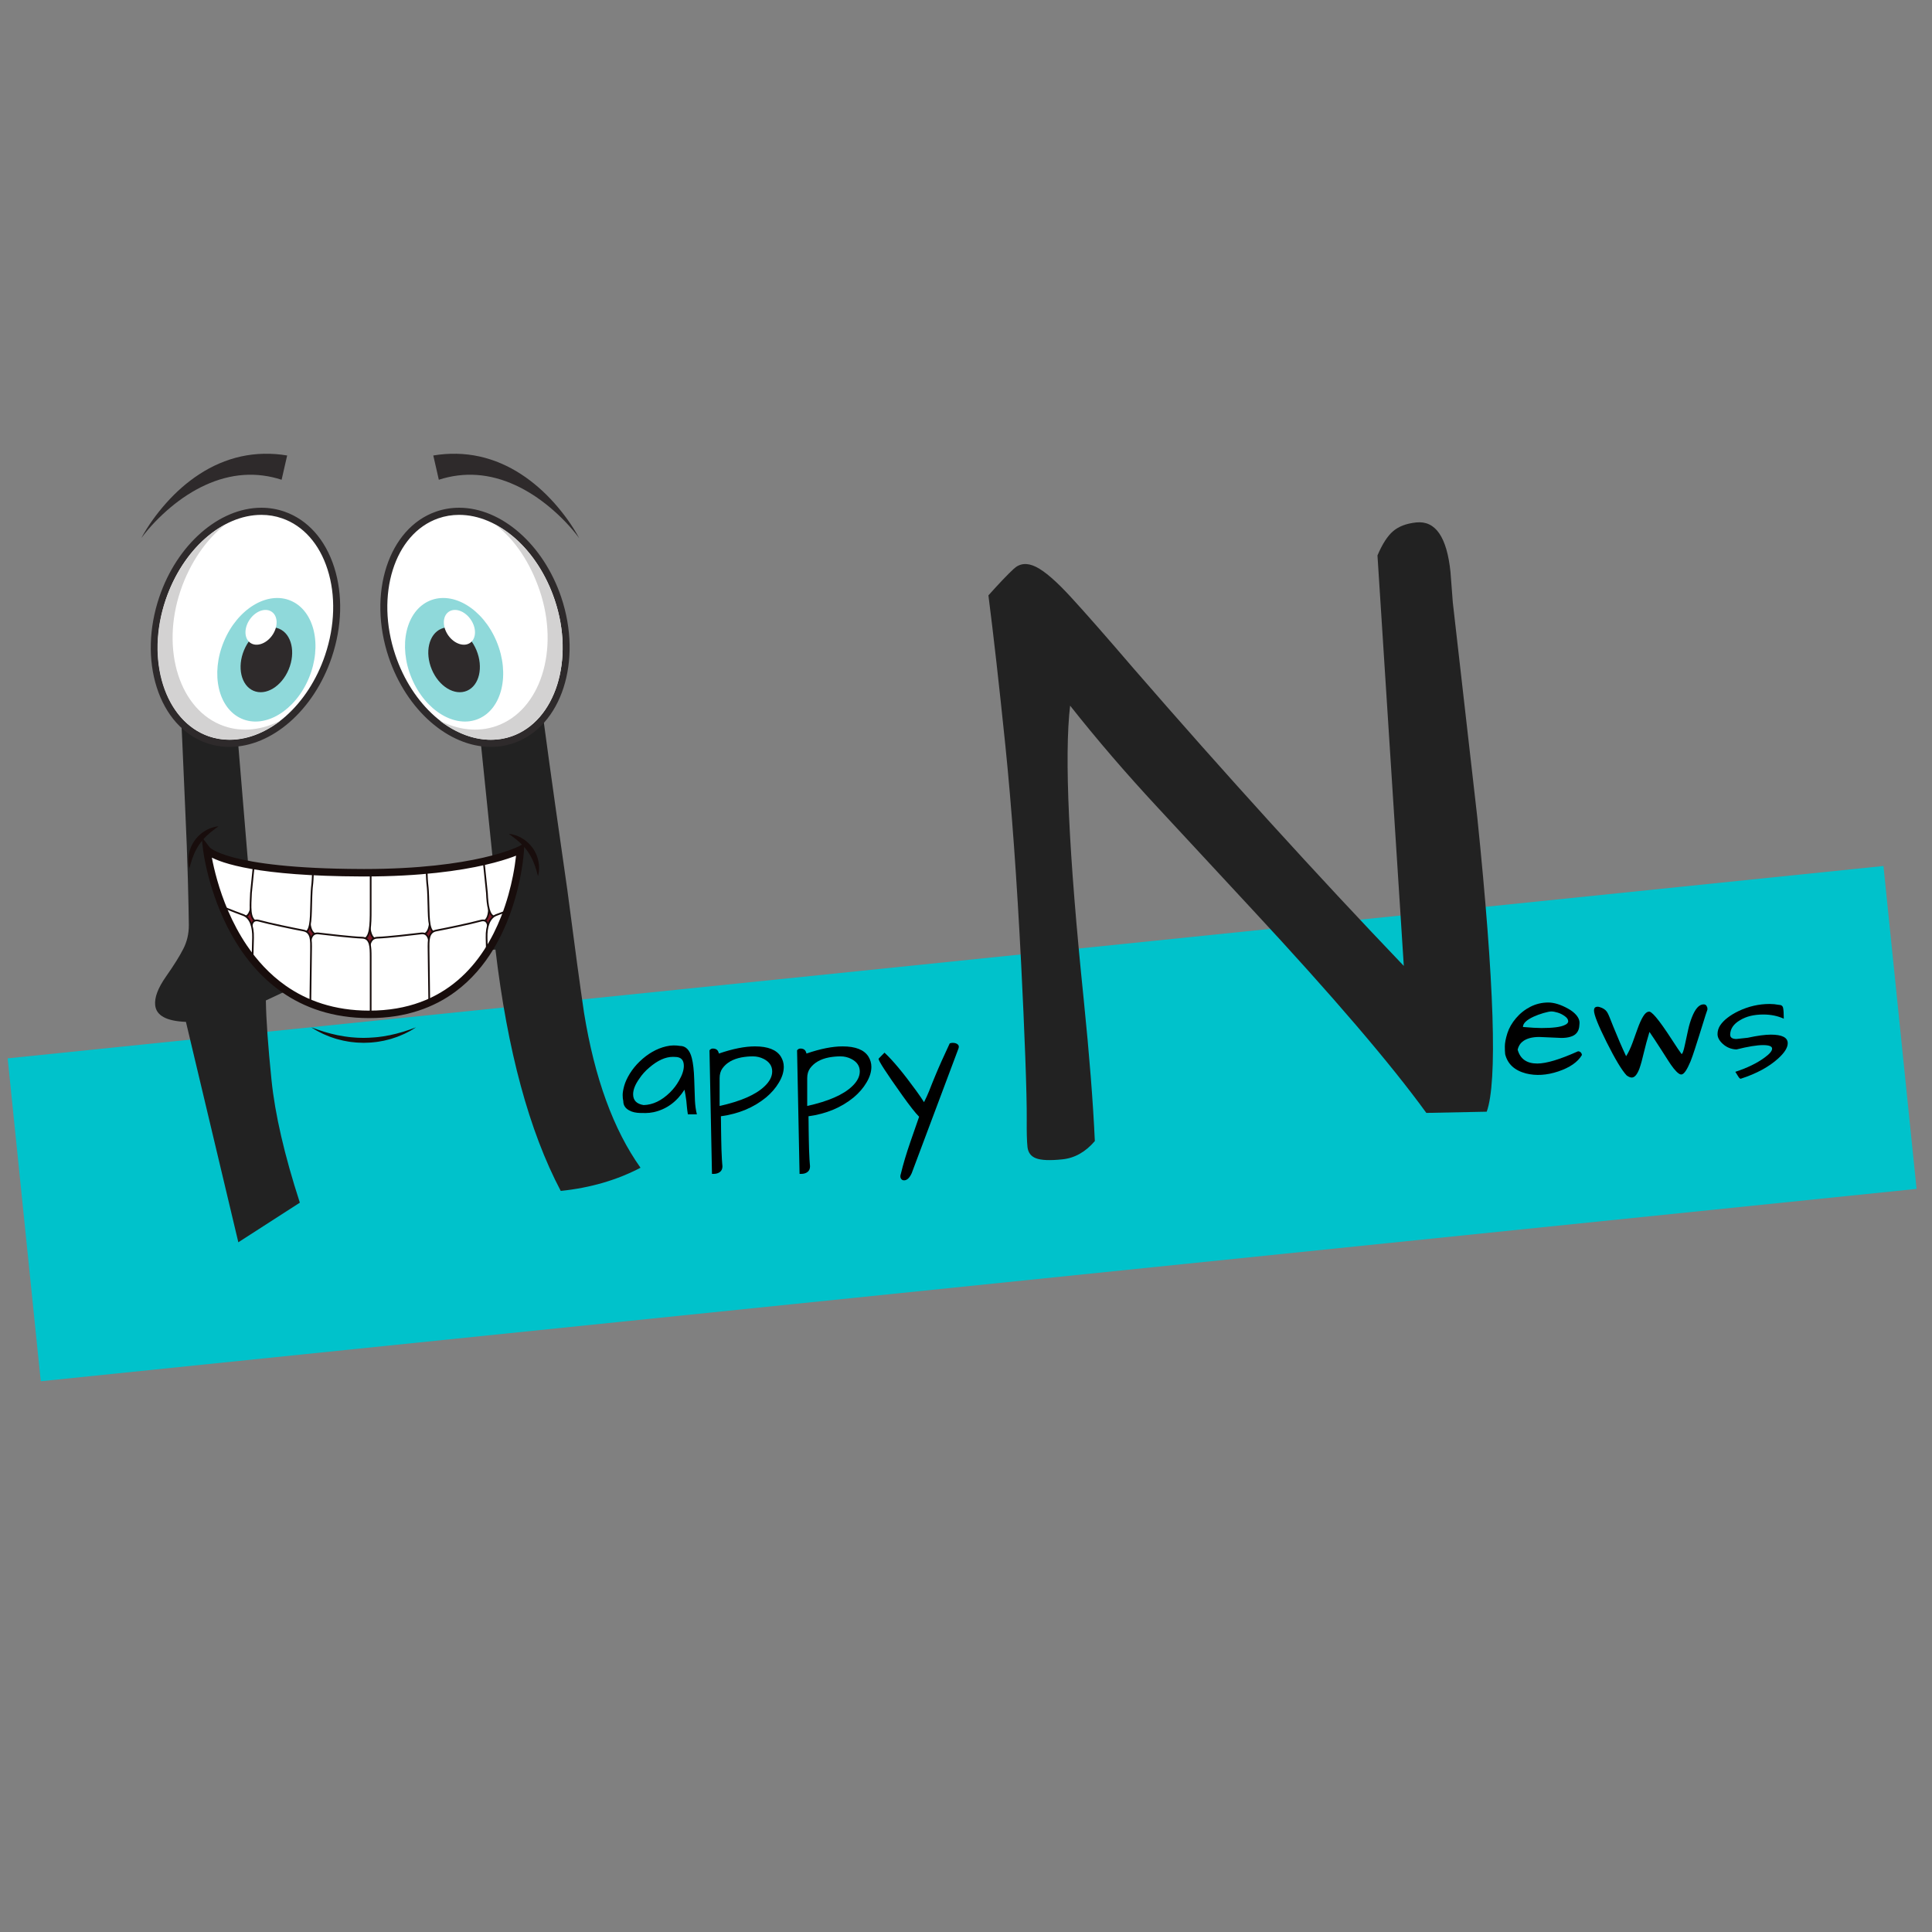 <?xml version="1.0" encoding="UTF-8"?>
<svg xmlns="http://www.w3.org/2000/svg" xmlns:xlink="http://www.w3.org/1999/xlink" width="375pt" height="375pt" viewBox="0 0 375 375" version="1.2">
<rect x="0" y="0" width="375" height="375" fill="#808080" stroke="none"/>
<defs>
<g>
<symbol overflow="visible" id="glyph0-0">
<path style="stroke:none;" d=""/>
</symbol>
<symbol overflow="visible" id="glyph0-1">
<path style="stroke:none;" d="M 20.094 -47.469 C 20.145 -43.82 20.508 -38.676 21.188 -32.031 C 21.863 -25.395 23.695 -17.457 26.688 -8.219 L 14.75 -0.531 L 4.578 -43.312 C 0.805 -43.457 -1.18 -44.535 -1.391 -46.547 C -1.547 -48.035 -0.852 -49.879 0.688 -52.078 C 2.238 -54.285 3.367 -56.094 4.078 -57.5 C 4.797 -58.906 5.148 -60.441 5.141 -62.109 C 5.129 -63.773 5.066 -66.75 4.953 -71.031 C 4.836 -75.312 4.664 -79.859 4.438 -84.672 C 4.219 -89.484 4.02 -94.023 3.844 -98.297 C 3.664 -102.566 3.492 -105.551 3.328 -107.25 C 5.43 -109.82 6.984 -111.426 7.984 -112.062 C 10.504 -113.727 12.367 -113.391 13.578 -111.047 L 17.75 -60.75 C 43.988 -63.438 59.594 -66.754 64.562 -70.703 L 59.391 -121.047 C 59.848 -122.922 62.734 -124.129 68.047 -124.672 C 69.223 -124.785 70.188 -124.832 70.938 -124.812 C 71.145 -122.789 71.535 -119.742 72.109 -115.672 C 72.68 -111.598 73.312 -106.969 74 -101.781 C 74.695 -96.594 75.453 -91.113 76.266 -85.344 C 77.078 -79.57 77.859 -74.098 78.609 -68.922 C 80.016 -58.109 81.094 -50.172 81.844 -45.109 C 83.895 -32.43 87.551 -22.395 92.812 -15 C 88.227 -12.594 83.066 -11.094 77.328 -10.5 C 71.203 -22.113 66.977 -37.727 64.656 -57.344 C 57.602 -56.844 52.801 -56.461 50.25 -56.203 C 47.707 -55.941 44.863 -55.484 41.719 -54.828 C 35.176 -53.734 27.969 -51.281 20.094 -47.469 Z M 20.094 -47.469 "/>
</symbol>
<symbol overflow="visible" id="glyph0-2">
<path style="stroke:none;" d=""/>
</symbol>
<symbol overflow="visible" id="glyph0-3">
<path style="stroke:none;" d="M 91.109 -66.188 C 94.422 -33.883 95.031 -14.836 92.938 -9.047 L 81.219 -8.812 C 74.332 -18.312 63.055 -31.488 47.391 -48.344 C 41.223 -55.008 35.086 -61.625 28.984 -68.188 C 22.891 -74.75 17.254 -81.305 12.078 -87.859 C 10.922 -78.191 11.801 -59.176 14.719 -30.812 C 15.82 -19.977 16.539 -10.82 16.875 -3.344 C 15.051 -1.219 12.945 -0.035 10.562 0.203 C 8.176 0.453 6.477 0.383 5.469 0 C 4.469 -0.375 3.91 -1.117 3.797 -2.234 C 3.68 -3.359 3.633 -5.125 3.656 -7.531 C 3.676 -9.945 3.582 -13.988 3.375 -19.656 C 3.164 -25.332 2.898 -31.32 2.578 -37.625 C 1.742 -54.062 0.723 -68.203 -0.484 -80.047 C -1.703 -91.891 -2.801 -101.629 -3.781 -109.266 C -1.676 -111.617 -0.035 -113.336 1.141 -114.422 C 2.316 -115.516 3.754 -115.641 5.453 -114.797 C 7.148 -113.961 9.414 -112 12.25 -108.906 C 15.094 -105.812 19.141 -101.203 24.391 -95.078 C 42.273 -74.473 59.758 -55.227 76.844 -37.344 L 71.734 -117.016 C 72.68 -119.242 73.695 -120.816 74.781 -121.734 C 75.863 -122.66 77.359 -123.223 79.266 -123.422 C 82.992 -123.805 85.207 -120.598 85.906 -113.797 L 86.359 -107.875 Z M 91.109 -66.188 "/>
</symbol>
<symbol overflow="visible" id="glyph1-0">
<path style="stroke:none;" d=""/>
</symbol>
<symbol overflow="visible" id="glyph1-1">
<path style="stroke:none;" d="M 6.891 -2.094 C 8.641 -2.094 11.273 -2.883 14.797 -4.469 C 15.016 -4.469 15.191 -4.395 15.328 -4.25 C 15.473 -4.102 15.547 -3.93 15.547 -3.734 C 14.742 -2.379 13.219 -1.32 10.969 -0.562 C 8.727 0.188 6.633 0.316 4.688 -0.172 C 2.477 -0.754 1.133 -2 0.656 -3.906 C 0.613 -4.281 0.594 -4.785 0.594 -5.422 C 0.594 -6.066 0.754 -6.91 1.078 -7.953 C 1.41 -8.992 1.973 -9.977 2.766 -10.906 C 3.566 -11.844 4.504 -12.582 5.578 -13.125 C 6.648 -13.664 7.797 -13.938 9.016 -13.938 C 10.16 -13.938 11.453 -13.535 12.891 -12.734 C 13.566 -12.359 14.102 -11.93 14.5 -11.453 C 14.895 -10.973 15.094 -10.488 15.094 -10 C 15.094 -9.852 15.082 -9.711 15.062 -9.578 C 15.02 -8.359 14.43 -7.594 13.297 -7.281 C 12.805 -7.133 12.234 -7.062 11.578 -7.062 L 7.281 -7.25 C 5.844 -7.25 4.75 -6.941 4 -6.328 C 3.562 -5.984 3.254 -5.473 3.078 -4.797 C 3.566 -2.992 4.836 -2.094 6.891 -2.094 Z M 12.219 -11.297 C 11.77 -11.617 11.305 -11.848 10.828 -11.984 C 10.348 -12.129 9.945 -12.203 9.625 -12.203 C 9.312 -12.203 8.797 -12.098 8.078 -11.891 C 7.367 -11.68 6.734 -11.445 6.172 -11.188 C 4.797 -10.551 4.109 -9.883 4.109 -9.188 C 5.703 -9.051 6.898 -8.984 7.703 -8.984 C 9.898 -8.984 11.391 -9.172 12.172 -9.547 C 12.648 -9.742 12.891 -9.992 12.891 -10.297 C 12.891 -10.648 12.664 -10.984 12.219 -11.297 Z M 12.219 -11.297 "/>
</symbol>
<symbol overflow="visible" id="glyph1-2">
<path style="stroke:none;" d="M 12.141 -8.234 C 11.703 -6.785 11.336 -5.441 11.047 -4.203 C 10.766 -2.973 10.484 -1.953 10.203 -1.141 C 9.766 0.035 9.266 0.625 8.703 0.625 C 8.41 0.625 8.078 0.484 7.703 0.203 C 6.785 -0.766 5.488 -2.922 3.812 -6.266 C 2.188 -9.523 1.375 -11.562 1.375 -12.375 C 1.375 -12.738 1.484 -12.961 1.703 -13.047 C 1.922 -13.141 2.172 -13.145 2.453 -13.062 C 3.117 -12.863 3.594 -12.555 3.875 -12.141 C 4.02 -11.941 4.191 -11.594 4.391 -11.094 L 5.125 -9.25 C 5.969 -7.156 6.797 -5.242 7.609 -3.516 C 8.047 -4.191 8.461 -5.066 8.859 -6.141 L 9.781 -8.703 C 10.582 -10.953 11.301 -12.098 11.938 -12.141 C 12.426 -12.461 13.914 -10.703 16.406 -6.859 C 17.457 -5.234 18.113 -4.258 18.375 -3.938 C 18.551 -3.938 18.766 -4.531 19.016 -5.719 C 19.266 -6.914 19.484 -7.926 19.672 -8.75 C 19.859 -9.582 20.094 -10.352 20.375 -11.062 C 21.031 -12.738 21.785 -13.578 22.641 -13.578 C 22.922 -13.578 23.113 -13.477 23.219 -13.281 C 23.332 -13.094 23.391 -12.938 23.391 -12.812 C 23.391 -12.695 23.391 -12.613 23.391 -12.562 C 23.148 -11.883 22.898 -11.113 22.641 -10.25 C 22.379 -9.383 22.102 -8.5 21.812 -7.594 C 21.531 -6.688 21.242 -5.789 20.953 -4.906 C 20.672 -4.02 20.391 -3.219 20.109 -2.5 C 19.453 -0.945 18.906 -0.113 18.469 0 C 18.125 0.156 17.578 -0.227 16.828 -1.156 C 16.484 -1.594 16.125 -2.109 15.75 -2.703 C 15.375 -3.305 14.977 -3.926 14.562 -4.562 C 13.539 -6.156 12.734 -7.379 12.141 -8.234 Z M 12.141 -8.234 "/>
</symbol>
<symbol overflow="visible" id="glyph1-3">
<path style="stroke:none;" d="M 11 -7.703 C 13.188 -7.703 14.281 -7.145 14.281 -6.031 C 14.281 -5.188 13.676 -4.211 12.469 -3.109 C 10.656 -1.453 8.219 -0.129 5.156 0.859 C 5.02 0.859 4.863 0.719 4.688 0.438 C 4.52 0.164 4.391 -0.039 4.297 -0.188 C 4.211 -0.344 4.148 -0.441 4.109 -0.484 C 6.398 -1.234 8.281 -2.145 9.75 -3.219 C 10.75 -3.938 11.25 -4.523 11.25 -4.984 C 11.25 -5.441 10.66 -5.672 9.484 -5.672 C 8.305 -5.672 6.586 -5.391 4.328 -4.828 C 3.297 -4.867 2.398 -5.238 1.641 -5.938 C 0.984 -6.551 0.656 -7.172 0.656 -7.797 C 0.656 -8.422 0.832 -9 1.188 -9.531 C 1.551 -10.062 2.031 -10.551 2.625 -11 C 3.219 -11.457 3.914 -11.879 4.719 -12.266 C 6.664 -13.191 8.68 -13.656 10.766 -13.656 C 11.379 -13.656 11.977 -13.598 12.562 -13.484 C 13.039 -13.484 13.316 -13.273 13.391 -12.859 C 13.473 -12.441 13.516 -11.754 13.516 -10.797 C 12.336 -11.336 11.016 -11.609 9.547 -11.609 C 7.711 -11.609 6.203 -11.238 5.016 -10.5 C 3.773 -9.781 3.141 -8.848 3.109 -7.703 C 3.109 -7.141 3.516 -6.859 4.328 -6.859 L 6.5 -7.094 C 8.375 -7.5 9.875 -7.703 11 -7.703 Z M 11 -7.703 "/>
</symbol>
<symbol overflow="visible" id="glyph1-4">
<path style="stroke:none;" d="M 12.531 -4.953 C 11.039 -2.609 9.051 -1.156 6.562 -0.594 C 5.988 -0.477 5.469 -0.422 5 -0.422 C 4.531 -0.422 4.141 -0.426 3.828 -0.438 C 3.523 -0.445 3.18 -0.488 2.797 -0.562 C 2.422 -0.645 2.078 -0.773 1.766 -0.953 C 1.023 -1.367 0.656 -1.957 0.656 -2.719 C 0.57 -3.07 0.531 -3.473 0.531 -3.922 C 0.531 -4.367 0.629 -4.957 0.828 -5.688 C 1.035 -6.426 1.398 -7.223 1.922 -8.078 C 2.453 -8.93 3.094 -9.719 3.844 -10.438 C 5.414 -11.945 7.117 -12.922 8.953 -13.359 C 9.484 -13.484 9.973 -13.547 10.422 -13.547 C 10.867 -13.547 11.273 -13.516 11.641 -13.453 C 12.785 -13.453 13.555 -12.664 13.953 -11.094 C 14.211 -10.102 14.367 -8.719 14.422 -6.938 C 14.473 -5.156 14.52 -3.781 14.562 -2.812 C 14.613 -1.852 14.738 -0.973 14.938 -0.172 L 13.188 -0.172 C 13.102 -0.711 13.039 -1.191 13 -1.609 C 12.969 -2.023 12.93 -2.414 12.891 -2.781 C 12.785 -3.613 12.664 -4.336 12.531 -4.953 Z M 12.406 -9.578 C 12.406 -10.734 11.836 -11.312 10.703 -11.312 C 10.566 -11.32 10.43 -11.328 10.297 -11.328 C 8.836 -11.328 7.305 -10.633 5.703 -9.25 C 4.941 -8.613 4.297 -7.895 3.766 -7.094 C 2.961 -5.969 2.562 -4.957 2.562 -4.062 C 2.562 -2.883 3.238 -2.188 4.594 -1.969 C 6.383 -2.008 8.094 -2.828 9.719 -4.422 C 10.414 -5.109 10.992 -5.863 11.453 -6.688 C 12.086 -7.781 12.406 -8.742 12.406 -9.578 Z M 12.406 -9.578 "/>
</symbol>
<symbol overflow="visible" id="glyph1-5">
<path style="stroke:none;" d="M 3.672 -11.969 C 6.367 -12.895 8.703 -13.359 10.672 -13.359 C 13.18 -13.359 14.852 -12.703 15.688 -11.391 C 16.07 -10.773 16.266 -10.109 16.266 -9.391 C 16.266 -8.398 15.945 -7.379 15.312 -6.328 C 14.688 -5.273 13.859 -4.316 12.828 -3.453 C 10.422 -1.484 7.5 -0.266 4.062 0.203 C 4.062 0.422 4.066 0.773 4.078 1.266 C 4.086 1.754 4.094 2.297 4.094 2.891 C 4.102 3.484 4.113 4.117 4.125 4.797 C 4.133 5.473 4.148 6.117 4.172 6.734 C 4.234 8.266 4.281 9.141 4.312 9.359 C 4.344 9.578 4.359 9.758 4.359 9.906 C 4.359 10.406 4.195 10.773 3.875 11.016 C 3.562 11.266 3.145 11.391 2.625 11.391 C 2.52 11.391 2.422 11.391 2.328 11.391 L 1.844 -12.594 C 2.031 -12.844 2.27 -12.957 2.562 -12.938 C 2.863 -12.926 3.102 -12.848 3.281 -12.703 C 3.457 -12.566 3.586 -12.32 3.672 -11.969 Z M 12.375 -10.922 C 11.719 -11.254 11.016 -11.422 10.266 -11.422 C 9.523 -11.422 8.785 -11.352 8.047 -11.219 C 6.379 -10.895 5.148 -10.188 4.359 -9.094 C 3.992 -8.582 3.812 -7.945 3.812 -7.188 C 3.812 -7.102 3.812 -7.023 3.812 -6.953 L 3.812 -1.797 C 7.914 -2.703 10.82 -3.973 12.531 -5.609 C 13.52 -6.547 14.016 -7.508 14.016 -8.5 C 14.016 -9.551 13.469 -10.359 12.375 -10.922 Z M 12.375 -10.922 "/>
</symbol>
<symbol overflow="visible" id="glyph1-6">
<path style="stroke:none;" d="M 7.094 11.25 C 6.676 12.176 6.18 12.641 5.609 12.641 C 5.328 12.641 5.117 12.516 4.984 12.266 C 4.859 12.023 4.859 11.734 4.984 11.391 C 5.422 9.547 6.051 7.438 6.875 5.062 C 7.695 2.695 8.25 1.109 8.531 0.297 C 7.832 -0.398 6.738 -1.789 5.25 -3.875 C 2.188 -8.176 0.656 -10.535 0.656 -10.953 C 0.656 -10.973 0.664 -10.988 0.688 -11 L 1.812 -12.141 C 3.383 -10.691 5.438 -8.227 7.969 -4.75 C 8.602 -3.875 9.109 -3.133 9.484 -2.531 C 9.898 -3.363 10.227 -4.082 10.469 -4.688 C 10.707 -5.301 10.898 -5.789 11.047 -6.156 C 11.203 -6.531 11.406 -7.023 11.656 -7.641 C 12.332 -9.285 13.27 -11.383 14.469 -13.938 C 14.645 -14.008 14.832 -14.047 15.031 -14.047 C 15.531 -14.047 15.891 -13.914 16.109 -13.656 C 16.191 -13.562 16.234 -13.445 16.234 -13.312 C 16.234 -13.188 16.211 -13.066 16.172 -12.953 Z M 7.094 11.25 "/>
</symbol>
</g>
<clipPath id="clip1">
  <path d="M 1 168 L 373 168 L 373 269 L 1 269 Z M 1 168 "/>
</clipPath>
<clipPath id="clip2">
  <path d="M 1.488 205.426 L 365.578 168.09 L 372.004 230.762 L 7.914 268.098 Z M 1.488 205.426 "/>
</clipPath>
<clipPath id="clip3">
  <path d="M -14.059 53.824 L 350.031 16.488 L 387.367 380.578 L 23.277 417.914 Z M -14.059 53.824 "/>
</clipPath>
<clipPath id="clip4">
  <path d="M 71.488 164.875 L 83.566 164.875 L 83.566 182.504 L 71.488 182.504 Z M 71.488 164.875 "/>
</clipPath>
<clipPath id="clip5">
  <path d="M 40.145 164.938 C 40.145 164.938 43.477 169.305 70.102 169.398 C 92.348 169.473 100.988 164.938 100.988 164.938 C 100.988 164.938 99.449 196.891 71.66 196.891 C 43.871 196.891 40.145 164.938 40.145 164.938 Z M 40.145 164.938 "/>
</clipPath>
<clipPath id="clip6">
  <path d="M 71.285 164.875 L 83.77 164.875 L 83.77 182.504 L 71.285 182.504 Z M 71.285 164.875 "/>
</clipPath>
<clipPath id="clip7">
  <path d="M 40.145 164.938 C 40.145 164.938 43.477 169.305 70.102 169.398 C 92.348 169.473 100.988 164.938 100.988 164.938 C 100.988 164.938 99.449 196.891 71.66 196.891 C 43.871 196.891 40.145 164.938 40.145 164.938 Z M 40.145 164.938 "/>
</clipPath>
<clipPath id="clip8">
  <path d="M 82.746 164.875 L 95 164.875 L 95 181.07 L 82.746 181.07 Z M 82.746 164.875 "/>
</clipPath>
<clipPath id="clip9">
  <path d="M 40.145 164.938 C 40.145 164.938 43.477 169.305 70.102 169.398 C 92.348 169.473 100.988 164.938 100.988 164.938 C 100.988 164.938 99.449 196.891 71.66 196.891 C 43.871 196.891 40.145 164.938 40.145 164.938 Z M 40.145 164.938 "/>
</clipPath>
<clipPath id="clip10">
  <path d="M 82.543 164.875 L 95.234 164.875 L 95.234 181.273 L 82.543 181.273 Z M 82.543 164.875 "/>
</clipPath>
<clipPath id="clip11">
  <path d="M 40.145 164.938 C 40.145 164.938 43.477 169.305 70.102 169.398 C 92.348 169.473 100.988 164.938 100.988 164.938 C 100.988 164.938 99.449 196.891 71.66 196.891 C 43.871 196.891 40.145 164.938 40.145 164.938 Z M 40.145 164.938 "/>
</clipPath>
<clipPath id="clip12">
  <path d="M 93.801 164.875 L 101 164.875 L 101 177.996 L 93.801 177.996 Z M 93.801 164.875 "/>
</clipPath>
<clipPath id="clip13">
  <path d="M 40.145 164.938 C 40.145 164.938 43.477 169.305 70.102 169.398 C 92.348 169.473 100.988 164.938 100.988 164.938 C 100.988 164.938 99.449 196.891 71.66 196.891 C 43.871 196.891 40.145 164.938 40.145 164.938 Z M 40.145 164.938 "/>
</clipPath>
<clipPath id="clip14">
  <path d="M 93.598 164.875 L 101 164.875 L 101 178.199 L 93.598 178.199 Z M 93.598 164.875 "/>
</clipPath>
<clipPath id="clip15">
  <path d="M 40.145 164.938 C 40.145 164.938 43.477 169.305 70.102 169.398 C 92.348 169.473 100.988 164.938 100.988 164.938 C 100.988 164.938 99.449 196.891 71.66 196.891 C 43.871 196.891 40.145 164.938 40.145 164.938 Z M 40.145 164.938 "/>
</clipPath>
<clipPath id="clip16">
  <path d="M 40 164.875 L 49.793 164.875 L 49.793 177.996 L 40 177.996 Z M 40 164.875 "/>
</clipPath>
<clipPath id="clip17">
  <path d="M 40.145 164.938 C 40.145 164.938 43.477 169.305 70.102 169.398 C 92.348 169.473 100.988 164.938 100.988 164.938 C 100.988 164.938 99.449 196.891 71.66 196.891 C 43.871 196.891 40.145 164.938 40.145 164.938 Z M 40.145 164.938 "/>
</clipPath>
<clipPath id="clip18">
  <path d="M 40 164.875 L 49.996 164.875 L 49.996 178.199 L 40 178.199 Z M 40 164.875 "/>
</clipPath>
<clipPath id="clip19">
  <path d="M 40.145 164.938 C 40.145 164.938 43.477 169.305 70.102 169.398 C 92.348 169.473 100.988 164.938 100.988 164.938 C 100.988 164.938 99.449 196.891 71.66 196.891 C 43.871 196.891 40.145 164.938 40.145 164.938 Z M 40.145 164.938 "/>
</clipPath>
<clipPath id="clip20">
  <path d="M 71.488 181.07 L 83.77 181.07 L 83.77 197 L 71.488 197 Z M 71.488 181.07 "/>
</clipPath>
<clipPath id="clip21">
  <path d="M 40.145 164.938 C 40.145 164.938 43.477 169.305 70.102 169.398 C 92.348 169.473 100.988 164.938 100.988 164.938 C 100.988 164.938 99.449 196.891 71.66 196.891 C 43.871 196.891 40.145 164.938 40.145 164.938 Z M 40.145 164.938 "/>
</clipPath>
<clipPath id="clip22">
  <path d="M 71.285 180.863 L 83.77 180.863 L 83.77 197 L 71.285 197 Z M 71.285 180.863 "/>
</clipPath>
<clipPath id="clip23">
  <path d="M 40.145 164.938 C 40.145 164.938 43.477 169.305 70.102 169.398 C 92.348 169.473 100.988 164.938 100.988 164.938 C 100.988 164.938 99.449 196.891 71.66 196.891 C 43.871 196.891 40.145 164.938 40.145 164.938 Z M 40.145 164.938 "/>
</clipPath>
<clipPath id="clip24">
  <path d="M 83.156 178.609 L 95.234 178.609 L 95.234 197 L 83.156 197 Z M 83.156 178.609 "/>
</clipPath>
<clipPath id="clip25">
  <path d="M 40.145 164.938 C 40.145 164.938 43.477 169.305 70.102 169.398 C 92.348 169.473 100.988 164.938 100.988 164.938 C 100.988 164.938 99.449 196.891 71.66 196.891 C 43.871 196.891 40.145 164.938 40.145 164.938 Z M 40.145 164.938 "/>
</clipPath>
<clipPath id="clip26">
  <path d="M 83 178.406 L 95.438 178.406 L 95.438 197 L 83 197 Z M 83 178.406 "/>
</clipPath>
<clipPath id="clip27">
  <path d="M 40.145 164.938 C 40.145 164.938 43.477 169.305 70.102 169.398 C 92.348 169.473 100.988 164.938 100.988 164.938 C 100.988 164.938 99.449 196.891 71.66 196.891 C 43.871 196.891 40.145 164.938 40.145 164.938 Z M 40.145 164.938 "/>
</clipPath>
<clipPath id="clip28">
  <path d="M 94.414 174.102 L 101 174.102 L 101 196 L 94.414 196 Z M 94.414 174.102 "/>
</clipPath>
<clipPath id="clip29">
  <path d="M 40.145 164.938 C 40.145 164.938 43.477 169.305 70.102 169.398 C 92.348 169.473 100.988 164.938 100.988 164.938 C 100.988 164.938 99.449 196.891 71.66 196.891 C 43.871 196.891 40.145 164.938 40.145 164.938 Z M 40.145 164.938 "/>
</clipPath>
<clipPath id="clip30">
  <path d="M 94.211 174 L 101 174 L 101 196.238 L 94.211 196.238 Z M 94.211 174 "/>
</clipPath>
<clipPath id="clip31">
  <path d="M 40.145 164.938 C 40.145 164.938 43.477 169.305 70.102 169.398 C 92.348 169.473 100.988 164.938 100.988 164.938 C 100.988 164.938 99.449 196.891 71.66 196.891 C 43.871 196.891 40.145 164.938 40.145 164.938 Z M 40.145 164.938 "/>
</clipPath>
<clipPath id="clip32">
  <path d="M 60.027 164.875 L 72 164.875 L 72 182.504 L 60.027 182.504 Z M 60.027 164.875 "/>
</clipPath>
<clipPath id="clip33">
  <path d="M 40.145 164.938 C 40.145 164.938 43.477 169.305 70.102 169.398 C 92.348 169.473 100.988 164.938 100.988 164.938 C 100.988 164.938 99.449 196.891 71.66 196.891 C 43.871 196.891 40.145 164.938 40.145 164.938 Z M 40.145 164.938 "/>
</clipPath>
<clipPath id="clip34">
  <path d="M 59.82 164.875 L 72.309 164.875 L 72.309 182.504 L 59.82 182.504 Z M 59.82 164.875 "/>
</clipPath>
<clipPath id="clip35">
  <path d="M 40.145 164.938 C 40.145 164.938 43.477 169.305 70.102 169.398 C 92.348 169.473 100.988 164.938 100.988 164.938 C 100.988 164.938 99.449 196.891 71.66 196.891 C 43.871 196.891 40.145 164.938 40.145 164.938 Z M 40.145 164.938 "/>
</clipPath>
<clipPath id="clip36">
  <path d="M 48.562 164.875 L 60.844 164.875 L 60.844 181.07 L 48.562 181.07 Z M 48.562 164.875 "/>
</clipPath>
<clipPath id="clip37">
  <path d="M 40.145 164.938 C 40.145 164.938 43.477 169.305 70.102 169.398 C 92.348 169.473 100.988 164.938 100.988 164.938 C 100.988 164.938 99.449 196.891 71.66 196.891 C 43.871 196.891 40.145 164.938 40.145 164.938 Z M 40.145 164.938 "/>
</clipPath>
<clipPath id="clip38">
  <path d="M 48.359 164.875 L 61 164.875 L 61 181.273 L 48.359 181.273 Z M 48.359 164.875 "/>
</clipPath>
<clipPath id="clip39">
  <path d="M 40.145 164.938 C 40.145 164.938 43.477 169.305 70.102 169.398 C 92.348 169.473 100.988 164.938 100.988 164.938 C 100.988 164.938 99.449 196.891 71.66 196.891 C 43.871 196.891 40.145 164.938 40.145 164.938 Z M 40.145 164.938 "/>
</clipPath>
<clipPath id="clip40">
  <path d="M 59.82 181.07 L 72 181.07 L 72 197 L 59.82 197 Z M 59.82 181.07 "/>
</clipPath>
<clipPath id="clip41">
  <path d="M 40.145 164.938 C 40.145 164.938 43.477 169.305 70.102 169.398 C 92.348 169.473 100.988 164.938 100.988 164.938 C 100.988 164.938 99.449 196.891 71.66 196.891 C 43.871 196.891 40.145 164.938 40.145 164.938 Z M 40.145 164.938 "/>
</clipPath>
<clipPath id="clip42">
  <path d="M 59.617 180.863 L 72.309 180.863 L 72.309 197 L 59.617 197 Z M 59.617 180.863 "/>
</clipPath>
<clipPath id="clip43">
  <path d="M 40.145 164.938 C 40.145 164.938 43.477 169.305 70.102 169.398 C 92.348 169.473 100.988 164.938 100.988 164.938 C 100.988 164.938 99.449 196.891 71.66 196.891 C 43.871 196.891 40.145 164.938 40.145 164.938 Z M 40.145 164.938 "/>
</clipPath>
<clipPath id="clip44">
  <path d="M 48.359 178.609 L 60.438 178.609 L 60.438 197 L 48.359 197 Z M 48.359 178.609 "/>
</clipPath>
<clipPath id="clip45">
  <path d="M 40.145 164.938 C 40.145 164.938 43.477 169.305 70.102 169.398 C 92.348 169.473 100.988 164.938 100.988 164.938 C 100.988 164.938 99.449 196.891 71.66 196.891 C 43.871 196.891 40.145 164.938 40.145 164.938 Z M 40.145 164.938 "/>
</clipPath>
<clipPath id="clip46">
  <path d="M 48.152 178.406 L 60.641 178.406 L 60.641 197 L 48.152 197 Z M 48.152 178.406 "/>
</clipPath>
<clipPath id="clip47">
  <path d="M 40.145 164.938 C 40.145 164.938 43.477 169.305 70.102 169.398 C 92.348 169.473 100.988 164.938 100.988 164.938 C 100.988 164.938 99.449 196.891 71.66 196.891 C 43.871 196.891 40.145 164.938 40.145 164.938 Z M 40.145 164.938 "/>
</clipPath>
<clipPath id="clip48">
  <path d="M 40 174.102 L 49.176 174.102 L 49.176 196 L 40 196 Z M 40 174.102 "/>
</clipPath>
<clipPath id="clip49">
  <path d="M 40.145 164.938 C 40.145 164.938 43.477 169.305 70.102 169.398 C 92.348 169.473 100.988 164.938 100.988 164.938 C 100.988 164.938 99.449 196.891 71.66 196.891 C 43.871 196.891 40.145 164.938 40.145 164.938 Z M 40.145 164.938 "/>
</clipPath>
<clipPath id="clip50">
  <path d="M 40 174 L 49.383 174 L 49.383 196.238 L 40 196.238 Z M 40 174 "/>
</clipPath>
<clipPath id="clip51">
  <path d="M 40.145 164.938 C 40.145 164.938 43.477 169.305 70.102 169.398 C 92.348 169.473 100.988 164.938 100.988 164.938 C 100.988 164.938 99.449 196.891 71.66 196.891 C 43.871 196.891 40.145 164.938 40.145 164.938 Z M 40.145 164.938 "/>
</clipPath>
<clipPath id="clip52">
  <path d="M 36.469 160.387 L 43 160.387 L 43 169 L 36.469 169 Z M 36.469 160.387 "/>
</clipPath>
<clipPath id="clip53">
  <path d="M 98 161 L 104.707 161 L 104.707 171 L 98 171 Z M 98 161 "/>
</clipPath>
<clipPath id="clip54">
  <path d="M 60 199 L 81 199 L 81 202.387 L 60 202.387 Z M 60 199 "/>
</clipPath>
<clipPath id="clip55">
  <path d="M 27.305 88 L 56 88 L 56 105 L 27.305 105 Z M 27.305 88 "/>
</clipPath>
</defs>
<g id="surface1">
<g clip-path="url(#clip1)" clip-rule="nonzero">
<g clip-path="url(#clip2)" clip-rule="nonzero">
<g clip-path="url(#clip3)" clip-rule="nonzero">
<path style=" stroke:none;fill-rule:nonzero;fill:rgb(0%,76.079%,79.61%);fill-opacity:1;" d="M -14.059 53.824 L 350.031 16.488 L 387.367 380.578 L 23.277 417.914 Z M -14.059 53.824 "/>
</g>
</g>
</g>
<g style="fill:rgb(13.329%,13.329%,13.329%);fill-opacity:1;">
  <use xlink:href="#glyph0-1" x="31.511" y="241.657"/>
  <use xlink:href="#glyph0-2" x="130.303" y="231.526"/>
  <use xlink:href="#glyph0-3" x="195.632" y="224.827"/>
</g>
<path style=" stroke:none;fill-rule:nonzero;fill:rgb(46.269%,9.799%,15.289%);fill-opacity:1;" d="M 40.145 164.938 C 40.145 164.938 43.477 169.305 70.102 169.398 C 92.348 169.473 100.988 164.938 100.988 164.938 C 100.988 164.938 99.449 196.891 71.66 196.891 C 43.871 196.891 40.145 164.938 40.145 164.938 "/>
<g clip-path="url(#clip4)" clip-rule="nonzero">
<g clip-path="url(#clip5)" clip-rule="nonzero">
<path style=" stroke:none;fill-rule:nonzero;fill:rgb(100%,100%,100%);fill-opacity:1;" d="M 73.262 182.328 C 72.52 182.328 72.047 181.742 71.82 180.531 C 71.625 179.492 71.613 178.086 71.613 176.492 L 71.613 168.133 C 71.617 164.828 72.793 162.238 74.289 162.238 L 80.312 162.238 C 81.809 162.25 83.039 164.75 83.113 167.93 C 83.18 170.684 83.242 171.25 83.305 171.801 C 83.367 172.355 83.434 172.93 83.5 175.699 C 83.57 178.656 83.629 181.207 81.98 181.434 C 81.359 181.516 75.844 182.23 73.316 182.328 L 73.262 182.328 "/>
</g>
</g>
<g clip-path="url(#clip6)" clip-rule="nonzero">
<g clip-path="url(#clip7)" clip-rule="nonzero">
<path style=" stroke:none;fill-rule:nonzero;fill:rgb(9.409%,5.099%,4.709%);fill-opacity:1;" d="M 80.312 162.074 L 74.289 162.074 C 72.699 162.074 71.449 164.734 71.445 168.133 L 71.445 176.492 C 71.445 178.098 71.461 179.508 71.656 180.562 C 71.746 181.039 72.02 182.496 73.262 182.496 C 73.281 182.496 73.301 182.496 73.324 182.496 C 75.859 182.398 81.379 181.68 82 181.602 C 83.801 181.355 83.738 178.73 83.664 175.695 C 83.602 172.918 83.535 172.34 83.473 171.781 C 83.41 171.234 83.344 170.672 83.281 167.926 C 83.203 164.652 81.898 162.082 80.312 162.074 Z M 74.289 162.406 C 76.297 162.406 78.305 162.406 80.312 162.406 C 81.695 162.418 82.875 164.891 82.949 167.934 C 83.074 173.457 83.203 170.18 83.332 175.703 C 83.406 178.746 83.422 181.066 81.957 181.27 C 79.84 181.547 75.441 182.078 73.309 182.16 L 73.262 182.16 C 71.836 182.16 71.777 179.621 71.781 176.492 C 71.781 170.773 71.781 173.852 71.781 168.133 C 71.785 164.973 72.906 162.406 74.289 162.406 "/>
</g>
</g>
<g clip-path="url(#clip8)" clip-rule="nonzero">
<g clip-path="url(#clip9)" clip-rule="nonzero">
<path style=" stroke:none;fill-rule:nonzero;fill:rgb(100%,100%,100%);fill-opacity:1;" d="M 84.656 181.066 C 83.281 181.066 83.23 178.715 83.164 175.738 L 83.164 175.707 C 83.102 172.953 83.035 172.387 82.973 171.836 C 82.91 171.281 82.848 170.707 82.781 167.938 C 82.73 165.727 83.281 163.703 84.184 162.781 C 84.535 162.422 84.918 162.238 85.32 162.238 L 91.352 162.238 C 92.852 162.262 94.113 164.496 94.23 167.332 L 94.844 173.312 C 94.855 173.551 94.863 173.77 94.875 173.988 C 94.992 176.508 95.082 178.496 93.66 178.953 C 91.242 179.703 85.57 180.902 84.934 181.035 C 84.836 181.059 84.742 181.066 84.656 181.066 "/>
</g>
</g>
<g clip-path="url(#clip10)" clip-rule="nonzero">
<g clip-path="url(#clip11)" clip-rule="nonzero">
<path style=" stroke:none;fill-rule:nonzero;fill:rgb(9.409%,5.099%,4.709%);fill-opacity:1;" d="M 85.32 162.074 C 84.875 162.074 84.441 162.277 84.066 162.664 C 83.121 163.633 82.562 165.652 82.613 167.941 C 82.68 170.719 82.746 171.297 82.809 171.855 C 82.871 172.402 82.934 172.965 82.996 175.711 L 83 175.742 C 83.066 178.812 83.121 181.234 84.656 181.234 C 84.758 181.234 84.859 181.223 84.969 181.199 C 85.605 181.066 91.281 179.863 93.707 179.113 C 95.254 178.617 95.156 176.469 95.043 173.98 C 95.031 173.762 95.023 173.543 95.012 173.316 L 95.012 173.297 L 94.398 167.316 C 94.273 164.395 92.938 162.094 91.355 162.074 Z M 85.32 162.406 L 85.328 162.406 C 87.336 162.406 89.344 162.406 91.352 162.406 C 92.734 162.426 93.953 164.637 94.066 167.34 L 94.68 173.332 C 94.793 176.035 95.027 178.34 93.605 178.797 C 91.547 179.434 86.992 180.434 84.898 180.875 C 84.812 180.891 84.73 180.902 84.656 180.902 C 83.441 180.902 83.395 178.586 83.332 175.703 C 83.203 170.18 83.074 173.457 82.949 167.934 C 82.879 164.879 83.945 162.406 85.32 162.406 "/>
</g>
</g>
<g clip-path="url(#clip12)" clip-rule="nonzero">
<g clip-path="url(#clip13)" clip-rule="nonzero">
<path style=" stroke:none;fill-rule:nonzero;fill:rgb(100%,100%,100%);fill-opacity:1;" d="M 96.164 177.945 C 94.863 177.945 94.598 175.484 94.512 173.336 L 93.898 167.359 C 93.82 165.43 94.293 163.691 95.133 162.816 C 95.496 162.441 95.918 162.238 96.352 162.238 L 102.391 162.238 C 103.867 162.27 105.145 164.105 105.246 166.332 L 105.781 169.359 L 105.785 169.367 C 105.805 169.824 105.848 170.273 105.887 170.711 C 106.039 172.367 106.176 173.801 105.02 174.414 C 103.5 175.188 100.512 176.344 98.332 177.188 C 97.684 177.438 97.102 177.66 96.645 177.844 C 96.48 177.91 96.316 177.945 96.164 177.945 "/>
</g>
</g>
<g clip-path="url(#clip14)" clip-rule="nonzero">
<g clip-path="url(#clip15)" clip-rule="nonzero">
<path style=" stroke:none;fill-rule:nonzero;fill:rgb(9.409%,5.099%,4.709%);fill-opacity:1;" d="M 96.352 162.074 C 95.871 162.074 95.406 162.293 95.012 162.703 C 94.145 163.609 93.652 165.391 93.73 167.352 L 93.73 167.363 L 93.734 167.375 L 94.344 173.355 C 94.441 175.711 94.734 178.113 96.164 178.113 C 96.34 178.113 96.523 178.074 96.711 177.996 C 97.164 177.816 97.73 177.598 98.391 177.344 C 100.574 176.496 103.566 175.34 105.09 174.562 C 106.352 173.895 106.207 172.34 106.055 170.695 C 106.012 170.262 105.969 169.812 105.949 169.363 L 105.949 169.34 L 105.945 169.316 L 105.414 166.312 C 105.301 163.965 103.98 162.105 102.398 162.074 Z M 96.352 162.406 L 96.371 162.406 C 98.379 162.406 100.387 162.406 102.391 162.406 C 103.777 162.434 104.984 164.199 105.082 166.352 L 105.617 169.375 C 105.715 171.527 106.285 173.551 104.941 174.266 C 102.988 175.262 98.598 176.887 96.582 177.688 C 96.434 177.75 96.293 177.777 96.164 177.777 C 95.109 177.777 94.777 175.777 94.68 173.332 L 94.066 167.34 C 93.953 164.609 94.977 162.406 96.352 162.406 "/>
</g>
</g>
<g clip-path="url(#clip16)" clip-rule="nonzero">
<g clip-path="url(#clip17)" clip-rule="nonzero">
<path style=" stroke:none;fill-rule:nonzero;fill:rgb(100%,100%,100%);fill-opacity:1;" d="M 47.395 177.945 C 47.242 177.945 47.082 177.91 46.914 177.84 C 46.457 177.66 45.875 177.438 45.227 177.188 C 43.047 176.344 40.062 175.188 38.543 174.414 C 37.383 173.801 37.52 172.367 37.672 170.711 C 37.715 170.273 37.754 169.824 37.777 169.367 L 37.777 169.359 L 38.312 166.332 C 38.418 164.105 39.695 162.27 41.164 162.242 L 47.207 162.238 C 47.641 162.238 48.066 162.441 48.426 162.816 C 49.266 163.691 49.738 165.426 49.66 167.348 L 49.047 173.348 C 48.961 175.484 48.691 177.945 47.395 177.945 "/>
</g>
</g>
<g clip-path="url(#clip18)" clip-rule="nonzero">
<g clip-path="url(#clip19)" clip-rule="nonzero">
<path style=" stroke:none;fill-rule:nonzero;fill:rgb(9.409%,5.099%,4.709%);fill-opacity:1;" d="M 47.207 162.074 L 41.168 162.074 C 39.582 162.105 38.258 163.965 38.145 166.316 L 37.613 169.32 L 37.609 169.34 L 37.609 169.363 C 37.59 169.812 37.547 170.262 37.508 170.695 C 37.352 172.34 37.207 173.895 38.465 174.562 C 39.992 175.34 42.984 176.496 45.168 177.344 C 45.828 177.598 46.395 177.816 46.852 177.996 C 47.039 178.074 47.223 178.113 47.395 178.113 C 48.824 178.113 49.117 175.711 49.215 173.355 L 49.828 167.375 L 49.828 167.352 C 49.906 165.391 49.418 163.609 48.547 162.703 C 48.152 162.293 47.688 162.074 47.207 162.074 Z M 47.207 162.406 C 48.582 162.406 49.605 164.609 49.496 167.34 L 48.883 173.332 C 48.781 175.777 48.449 177.777 47.395 177.777 C 47.266 177.777 47.125 177.75 46.977 177.688 C 44.961 176.887 40.574 175.262 38.621 174.266 C 37.273 173.551 37.848 171.527 37.941 169.375 L 38.477 166.352 C 38.574 164.199 39.781 162.434 41.168 162.406 C 43.176 162.406 45.184 162.406 47.188 162.406 L 47.207 162.406 "/>
</g>
</g>
<g clip-path="url(#clip20)" clip-rule="nonzero">
<g clip-path="url(#clip21)" clip-rule="nonzero">
<path style=" stroke:none;fill-rule:nonzero;fill:rgb(100%,100%,100%);fill-opacity:1;" d="M 74.395 199.637 C 73.641 199.637 72.938 199.25 72.41 198.547 C 71.895 197.859 71.613 196.953 71.613 195.988 L 71.613 185.734 C 71.613 183.848 71.617 182.062 73.25 182.004 C 75.379 181.93 79.848 181.398 81.758 181.172 C 81.828 181.164 81.898 181.16 81.965 181.16 C 83.395 181.16 83.422 183.055 83.449 184.887 L 83.484 187.223 C 83.523 189.906 83.559 192.508 83.594 195.281 C 83.621 197.363 82.387 199.164 80.84 199.293 C 78.781 199.469 76.633 199.582 74.445 199.633 L 74.395 199.637 "/>
</g>
</g>
<g clip-path="url(#clip22)" clip-rule="nonzero">
<g clip-path="url(#clip23)" clip-rule="nonzero">
<path style=" stroke:none;fill-rule:nonzero;fill:rgb(9.409%,5.099%,4.709%);fill-opacity:1;" d="M 81.965 180.996 C 81.891 180.996 81.816 181 81.738 181.008 C 79.832 181.234 75.367 181.766 73.242 181.836 C 71.449 181.902 71.449 183.852 71.445 185.734 L 71.445 195.988 C 71.445 196.988 71.742 197.934 72.277 198.648 C 72.836 199.391 73.586 199.801 74.395 199.801 C 74.414 199.801 74.434 199.801 74.453 199.801 C 76.641 199.75 78.793 199.633 80.852 199.457 C 82.484 199.324 83.789 197.449 83.762 195.281 C 83.727 192.504 83.688 189.934 83.648 187.215 L 83.617 184.887 C 83.605 183.977 83.59 183.035 83.406 182.324 C 83.176 181.441 82.691 180.996 81.965 180.996 Z M 81.965 181.328 C 83.215 181.328 83.258 183.02 83.281 184.891 C 83.332 188.438 83.383 191.715 83.43 195.285 C 83.453 197.262 82.289 199.004 80.824 199.125 C 78.703 199.309 76.574 199.418 74.445 199.469 L 74.395 199.469 C 72.945 199.469 71.777 197.906 71.781 195.988 C 71.781 192.477 71.781 189.246 71.781 185.734 C 71.781 183.797 71.816 182.223 73.254 182.172 C 75.34 182.098 79.699 181.586 81.777 181.34 C 81.844 181.332 81.902 181.328 81.965 181.328 "/>
</g>
</g>
<g clip-path="url(#clip24)" clip-rule="nonzero">
<g clip-path="url(#clip25)" clip-rule="nonzero">
<path style=" stroke:none;fill-rule:nonzero;fill:rgb(100%,100%,100%);fill-opacity:1;" d="M 85.902 198.57 C 84.484 198.57 83.355 197.07 83.332 195.156 C 83.285 191.59 83.238 188.031 83.188 184.484 L 83.184 184.363 C 83.156 182.43 83.137 180.902 84.668 180.609 C 86.641 180.234 91.195 179.297 93.289 178.719 C 93.457 178.672 93.613 178.645 93.75 178.645 C 94.785 178.645 94.809 179.852 94.836 181.375 C 94.84 181.539 94.844 181.707 94.848 181.879 C 94.941 185.469 95.031 189.09 95.121 192.746 C 95.176 194.883 94 196.926 92.5 197.301 C 90.504 197.805 88.445 198.211 86.207 198.547 C 86.105 198.562 86.004 198.57 85.902 198.57 "/>
</g>
</g>
<g clip-path="url(#clip26)" clip-rule="nonzero">
<g clip-path="url(#clip27)" clip-rule="nonzero">
<path style=" stroke:none;fill-rule:nonzero;fill:rgb(9.409%,5.099%,4.709%);fill-opacity:1;" d="M 93.75 178.48 C 93.598 178.48 93.43 178.504 93.242 178.555 C 91.18 179.125 86.547 180.082 84.637 180.445 C 82.969 180.766 82.992 182.434 83.02 184.367 L 83.02 184.484 C 83.078 188.586 83.125 191.98 83.164 195.16 C 83.188 197.168 84.391 198.738 85.902 198.738 C 86.012 198.738 86.121 198.73 86.23 198.715 C 88.477 198.379 90.539 197.969 92.543 197.465 C 94.109 197.07 95.344 194.953 95.289 192.742 C 95.191 188.824 95.102 185.27 95.016 181.875 C 95.012 181.703 95.008 181.535 95.004 181.371 C 94.973 179.82 94.949 178.48 93.75 178.48 Z M 93.75 178.812 C 94.719 178.812 94.637 180.125 94.684 181.883 C 94.773 185.473 94.863 189.094 94.953 192.75 C 95.004 194.77 93.895 196.781 92.461 197.141 C 90.383 197.664 88.289 198.066 86.184 198.383 C 86.09 198.398 85.992 198.402 85.902 198.402 C 84.574 198.402 83.52 196.996 83.496 195.156 C 83.453 191.586 83.402 188.027 83.352 184.48 C 83.328 182.523 83.277 181.047 84.699 180.773 C 86.766 180.383 91.293 179.441 93.332 178.879 C 93.488 178.836 93.629 178.812 93.75 178.812 "/>
</g>
</g>
<g clip-path="url(#clip28)" clip-rule="nonzero">
<g clip-path="url(#clip29)" clip-rule="nonzero">
<path style=" stroke:none;fill-rule:nonzero;fill:rgb(100%,100%,100%);fill-opacity:1;" d="M 96.922 195.965 C 95.688 195.965 94.762 194.668 94.719 192.883 C 94.629 189.227 94.535 185.605 94.445 182.016 C 94.387 179.652 95.098 178.035 96.398 177.578 C 97.668 177.129 101.805 175.508 104.477 174.305 C 104.688 174.215 104.863 174.168 105.016 174.168 C 105.195 174.168 105.344 174.23 105.457 174.344 C 105.781 174.676 105.766 175.414 105.746 176.352 C 105.738 176.715 105.73 177.09 105.738 177.477 C 105.836 180.926 105.934 184.406 106.031 187.926 C 106.09 189.984 105.008 192.301 103.617 193.082 C 101.742 194.129 99.715 195.059 97.59 195.844 C 97.367 195.926 97.141 195.965 96.922 195.965 "/>
</g>
</g>
<g clip-path="url(#clip30)" clip-rule="nonzero">
<g clip-path="url(#clip31)" clip-rule="nonzero">
<path style=" stroke:none;fill-rule:nonzero;fill:rgb(9.409%,5.099%,4.709%);fill-opacity:1;" d="M 105.016 174.004 C 104.84 174.004 104.641 174.051 104.41 174.152 C 101.738 175.352 97.609 176.973 96.344 177.418 C 94.969 177.902 94.219 179.582 94.277 182.02 C 94.371 185.609 94.461 189.23 94.551 192.887 C 94.598 194.77 95.594 196.133 96.922 196.133 C 97.16 196.133 97.406 196.09 97.648 196 C 99.777 195.215 101.812 194.281 103.699 193.227 C 105.137 192.418 106.258 190.035 106.199 187.918 C 106.098 184.402 106 180.922 105.906 177.473 C 105.895 177.09 105.902 176.715 105.91 176.352 C 105.934 175.34 105.949 174.609 105.574 174.227 C 105.43 174.082 105.238 174.004 105.016 174.004 Z M 105.016 174.336 C 105.809 174.336 105.527 175.848 105.574 177.484 C 105.668 180.93 105.766 184.41 105.863 187.93 C 105.918 189.863 104.891 192.172 103.535 192.938 C 101.57 194.031 99.566 194.934 97.531 195.688 C 97.32 195.762 97.117 195.801 96.922 195.801 C 95.797 195.801 94.926 194.598 94.883 192.879 C 94.793 189.223 94.703 185.602 94.613 182.012 C 94.562 180.031 95.062 178.223 96.453 177.734 C 97.758 177.273 101.906 175.645 104.547 174.457 C 104.734 174.375 104.891 174.336 105.016 174.336 "/>
</g>
</g>
<g clip-path="url(#clip32)" clip-rule="nonzero">
<g clip-path="url(#clip33)" clip-rule="nonzero">
<path style=" stroke:none;fill-rule:nonzero;fill:rgb(100%,100%,100%);fill-opacity:1;" d="M 70.242 182.328 C 67.715 182.23 62.203 181.516 61.582 181.434 C 59.93 181.207 59.992 178.656 60.062 175.699 C 60.125 172.93 60.191 172.355 60.254 171.801 C 60.316 171.25 60.379 170.684 60.445 167.93 C 60.52 164.75 61.754 162.25 63.246 162.238 L 69.27 162.238 C 70.77 162.238 71.945 164.828 71.945 168.133 L 71.945 176.492 C 71.949 178.086 71.934 179.492 71.738 180.531 C 71.512 181.742 71.039 182.328 70.297 182.328 C 70.297 182.328 70.262 182.328 70.242 182.328 "/>
</g>
</g>
<g clip-path="url(#clip34)" clip-rule="nonzero">
<g clip-path="url(#clip35)" clip-rule="nonzero">
<path style=" stroke:none;fill-rule:nonzero;fill:rgb(9.409%,5.099%,4.709%);fill-opacity:1;" d="M 69.27 162.074 L 63.25 162.074 C 61.66 162.082 60.355 164.652 60.277 167.926 C 60.215 170.672 60.148 171.234 60.09 171.781 C 60.023 172.34 59.957 172.918 59.895 175.695 C 59.82 178.73 59.758 181.355 61.559 181.602 C 62.18 181.68 67.703 182.398 70.234 182.496 C 70.258 182.496 70.277 182.496 70.297 182.496 C 71.539 182.496 71.812 181.039 71.902 180.562 C 72.102 179.508 72.117 178.098 72.113 176.492 L 72.113 168.133 C 72.109 164.734 70.863 162.074 69.27 162.074 Z M 69.27 162.406 C 70.652 162.406 71.777 164.973 71.781 168.133 C 71.781 173.852 71.781 170.773 71.781 176.492 C 71.781 179.621 71.723 182.16 70.297 182.16 L 70.25 182.16 C 68.117 182.078 63.719 181.547 61.602 181.27 C 60.137 181.066 60.156 178.746 60.227 175.703 C 60.355 170.18 60.484 173.457 60.609 167.934 C 60.684 164.891 61.867 162.418 63.25 162.406 C 65.254 162.406 67.262 162.406 69.27 162.406 "/>
</g>
</g>
<g clip-path="url(#clip36)" clip-rule="nonzero">
<g clip-path="url(#clip37)" clip-rule="nonzero">
<path style=" stroke:none;fill-rule:nonzero;fill:rgb(100%,100%,100%);fill-opacity:1;" d="M 58.902 181.066 C 58.816 181.066 58.723 181.059 58.625 181.035 C 57.988 180.902 52.316 179.703 49.902 178.953 C 48.477 178.496 48.566 176.504 48.684 173.984 C 48.695 173.77 48.707 173.547 48.715 173.324 L 49.328 167.324 C 49.445 164.496 50.711 162.262 52.207 162.242 L 58.23 162.238 C 58.641 162.238 59.023 162.422 59.375 162.781 C 60.277 163.703 60.828 165.727 60.777 167.938 C 60.715 170.707 60.648 171.281 60.586 171.836 C 60.523 172.387 60.457 172.953 60.395 175.707 L 60.395 175.742 C 60.328 178.719 60.277 181.066 58.902 181.066 "/>
</g>
</g>
<g clip-path="url(#clip38)" clip-rule="nonzero">
<g clip-path="url(#clip39)" clip-rule="nonzero">
<path style=" stroke:none;fill-rule:nonzero;fill:rgb(9.409%,5.099%,4.709%);fill-opacity:1;" d="M 58.238 162.074 L 52.207 162.074 C 50.621 162.094 49.285 164.395 49.16 167.316 L 48.551 173.297 L 48.547 173.305 L 48.547 173.316 C 48.539 173.539 48.527 173.762 48.52 173.977 C 48.402 176.469 48.305 178.613 49.852 179.113 C 52.273 179.863 57.953 181.066 58.594 181.199 C 58.699 181.223 58.805 181.234 58.902 181.234 C 60.438 181.234 60.492 178.812 60.562 175.746 L 60.562 175.711 C 60.625 172.965 60.688 172.402 60.75 171.855 C 60.816 171.297 60.883 170.719 60.945 167.941 C 60.996 165.652 60.441 163.633 59.492 162.664 C 59.117 162.277 58.684 162.074 58.238 162.074 Z M 58.238 162.406 C 59.617 162.406 60.68 164.879 60.609 167.934 C 60.484 173.457 60.355 170.18 60.227 175.703 C 60.164 178.586 60.117 180.902 58.902 180.902 C 58.828 180.902 58.746 180.891 58.66 180.875 C 56.566 180.434 52.012 179.434 49.953 178.797 C 48.531 178.34 48.766 176.035 48.883 173.332 L 49.496 167.34 C 49.605 164.637 50.824 162.426 52.207 162.406 C 54.215 162.406 56.223 162.406 58.23 162.406 L 58.238 162.406 "/>
</g>
</g>
<g clip-path="url(#clip40)" clip-rule="nonzero">
<g clip-path="url(#clip41)" clip-rule="nonzero">
<path style=" stroke:none;fill-rule:nonzero;fill:rgb(100%,100%,100%);fill-opacity:1;" d="M 69.113 199.633 C 66.93 199.582 64.777 199.469 62.723 199.293 C 61.172 199.164 59.938 197.363 59.965 195.281 C 60.004 192.32 60.043 189.562 60.082 186.684 L 60.109 184.887 C 60.137 183.055 60.164 181.16 61.598 181.16 C 61.66 181.16 61.73 181.164 61.801 181.172 C 63.711 181.398 68.18 181.93 70.309 182.004 C 71.945 182.062 71.945 183.848 71.945 185.734 L 71.945 195.988 C 71.949 196.953 71.664 197.859 71.148 198.547 C 70.625 199.25 69.918 199.637 69.164 199.637 L 69.113 199.633 "/>
</g>
</g>
<g clip-path="url(#clip42)" clip-rule="nonzero">
<g clip-path="url(#clip43)" clip-rule="nonzero">
<path style=" stroke:none;fill-rule:nonzero;fill:rgb(9.409%,5.099%,4.709%);fill-opacity:1;" d="M 61.598 180.996 C 60.867 180.996 60.383 181.441 60.152 182.324 C 59.969 183.035 59.957 183.977 59.941 184.883 L 59.918 186.68 C 59.875 189.578 59.836 192.316 59.797 195.281 C 59.77 197.449 61.074 199.324 62.707 199.457 C 64.766 199.637 66.922 199.75 69.109 199.801 C 69.129 199.801 69.145 199.801 69.164 199.801 C 69.973 199.801 70.727 199.391 71.281 198.648 C 71.82 197.934 72.113 196.988 72.113 195.988 L 72.113 185.734 C 72.113 183.852 72.109 181.902 70.316 181.836 C 68.191 181.766 63.562 181.215 61.82 181.008 C 61.742 181 61.668 180.996 61.598 180.996 Z M 61.598 181.328 C 61.656 181.328 61.715 181.332 61.781 181.34 C 63.859 181.586 68.219 182.098 70.305 182.172 C 71.742 182.223 71.777 183.797 71.781 185.734 C 71.781 189.246 71.781 192.477 71.781 195.988 C 71.781 197.906 70.613 199.469 69.164 199.469 L 69.117 199.469 C 66.984 199.418 64.859 199.309 62.734 199.125 C 61.27 199.004 60.105 197.262 60.133 195.285 C 60.176 191.715 60.227 188.438 60.277 184.891 C 60.305 183.02 60.344 181.328 61.598 181.328 "/>
</g>
</g>
<g clip-path="url(#clip44)" clip-rule="nonzero">
<g clip-path="url(#clip45)" clip-rule="nonzero">
<path style=" stroke:none;fill-rule:nonzero;fill:rgb(100%,100%,100%);fill-opacity:1;" d="M 57.66 198.57 C 57.559 198.57 57.453 198.562 57.352 198.547 C 55.113 198.211 53.055 197.805 51.059 197.301 C 49.562 196.926 48.387 194.883 48.438 192.746 C 48.527 189.09 48.617 185.469 48.711 181.879 C 48.715 181.707 48.719 181.539 48.723 181.375 C 48.75 179.852 48.773 178.645 49.809 178.645 C 49.945 178.645 50.102 178.672 50.27 178.719 C 52.34 179.289 56.98 180.246 58.891 180.609 C 60.422 180.902 60.402 182.43 60.375 184.363 L 60.371 184.484 C 60.32 188.031 60.273 191.59 60.23 195.156 C 60.203 197.07 59.074 198.57 57.66 198.57 "/>
</g>
</g>
<g clip-path="url(#clip46)" clip-rule="nonzero">
<g clip-path="url(#clip47)" clip-rule="nonzero">
<path style=" stroke:none;fill-rule:nonzero;fill:rgb(9.409%,5.099%,4.709%);fill-opacity:1;" d="M 49.809 178.48 C 48.609 178.48 48.586 179.82 48.555 181.371 C 48.551 181.535 48.547 181.703 48.543 181.875 C 48.457 185.203 48.371 188.758 48.273 192.742 C 48.215 194.953 49.449 197.07 51.02 197.465 C 53.02 197.969 55.086 198.379 57.328 198.715 C 57.438 198.73 57.551 198.738 57.66 198.738 C 59.168 198.738 60.371 197.168 60.395 195.16 C 60.438 191.754 60.484 188.262 60.539 184.488 L 60.543 184.367 C 60.57 182.434 60.59 180.766 58.922 180.445 C 57.016 180.082 52.379 179.125 50.316 178.555 C 50.129 178.504 49.961 178.48 49.809 178.48 Z M 49.809 178.812 C 49.93 178.812 50.07 178.836 50.227 178.879 C 52.266 179.441 56.797 180.383 58.859 180.773 C 60.285 181.047 60.234 182.523 60.207 184.48 C 60.156 188.027 60.105 191.586 60.062 195.156 C 60.039 196.996 58.984 198.402 57.66 198.402 C 57.566 198.402 57.473 198.398 57.379 198.383 C 55.27 198.066 53.176 197.664 51.102 197.141 C 49.668 196.781 48.555 194.77 48.605 192.75 C 48.695 189.094 48.785 185.473 48.879 181.883 C 48.922 180.125 48.844 178.812 49.809 178.812 "/>
</g>
</g>
<g clip-path="url(#clip48)" clip-rule="nonzero">
<g clip-path="url(#clip49)" clip-rule="nonzero">
<path style=" stroke:none;fill-rule:nonzero;fill:rgb(100%,100%,100%);fill-opacity:1;" d="M 46.637 195.965 C 46.418 195.965 46.195 195.926 45.969 195.844 C 43.848 195.059 41.816 194.129 39.941 193.082 C 38.555 192.301 37.469 189.984 37.527 187.926 C 37.625 184.406 37.723 180.926 37.82 177.477 C 37.832 177.09 37.824 176.715 37.816 176.352 C 37.797 175.414 37.781 174.676 38.102 174.344 C 38.219 174.23 38.363 174.168 38.543 174.168 C 38.695 174.168 38.871 174.215 39.078 174.305 C 41.754 175.504 45.891 177.129 47.16 177.578 C 48.461 178.035 49.172 179.652 49.113 182.016 C 49.023 185.605 48.934 189.227 48.844 192.883 C 48.801 194.668 47.871 195.965 46.637 195.965 "/>
</g>
</g>
<g clip-path="url(#clip50)" clip-rule="nonzero">
<g clip-path="url(#clip51)" clip-rule="nonzero">
<path style=" stroke:none;fill-rule:nonzero;fill:rgb(9.409%,5.099%,4.709%);fill-opacity:1;" d="M 38.543 174.004 C 38.32 174.004 38.129 174.082 37.984 174.23 C 37.613 174.609 37.625 175.34 37.648 176.355 C 37.656 176.715 37.664 177.09 37.652 177.473 C 37.559 180.922 37.461 184.402 37.359 187.918 C 37.301 190.035 38.422 192.418 39.859 193.227 C 41.742 194.281 43.781 195.211 45.914 196 C 46.156 196.09 46.398 196.133 46.637 196.133 C 47.965 196.133 48.965 194.77 49.008 192.887 C 49.098 189.23 49.191 185.609 49.281 182.02 C 49.344 179.582 48.59 177.902 47.219 177.418 C 45.949 176.973 41.816 175.352 39.148 174.152 C 38.918 174.051 38.719 174.004 38.543 174.004 Z M 38.543 174.336 C 38.668 174.336 38.824 174.375 39.012 174.457 C 41.652 175.645 45.801 177.273 47.105 177.734 C 48.496 178.223 48.996 180.031 48.949 182.012 C 48.855 185.602 48.766 189.223 48.676 192.879 C 48.633 194.598 47.762 195.801 46.637 195.801 C 46.441 195.801 46.238 195.762 46.027 195.688 C 43.992 194.934 41.988 194.031 40.023 192.938 C 38.668 192.172 37.641 189.863 37.695 187.93 C 37.793 184.41 37.891 180.93 37.988 177.484 C 38.031 175.848 37.75 174.336 38.543 174.336 "/>
</g>
</g>
<path style=" stroke:none;fill-rule:nonzero;fill:rgb(9.409%,5.099%,4.709%);fill-opacity:1;" d="M 40.145 164.938 L 39.57 165.375 C 39.641 165.469 39.93 165.805 40.727 166.254 C 41.922 166.926 44.258 167.867 48.801 168.66 C 53.34 169.449 60.086 170.086 70.098 170.121 C 70.285 170.121 70.469 170.125 70.652 170.125 C 92.586 170.125 101.211 165.641 101.324 165.578 L 100.988 164.938 L 100.266 164.902 L 100.266 164.906 C 100.262 165 100.148 167.027 99.562 170 C 99.121 172.23 98.41 174.996 97.281 177.875 C 95.582 182.199 92.941 186.781 88.859 190.262 C 86.816 192.004 84.414 193.477 81.578 194.516 C 78.738 195.559 75.461 196.164 71.66 196.164 C 64.852 196.16 59.574 194.219 55.43 191.305 C 52.324 189.117 49.855 186.379 47.902 183.488 C 44.973 179.152 43.203 174.48 42.18 170.898 C 41.664 169.105 41.336 167.59 41.133 166.52 C 41.035 165.988 40.965 165.566 40.926 165.281 C 40.902 165.137 40.887 165.031 40.879 164.957 C 40.875 164.922 40.871 164.895 40.867 164.875 L 40.863 164.859 L 40.863 164.852 L 40.145 164.938 L 39.57 165.375 L 40.145 164.938 L 39.426 165.02 C 39.438 165.074 40.371 173.133 44.848 181.262 C 47.09 185.328 50.227 189.414 54.598 192.488 C 58.965 195.566 64.574 197.617 71.66 197.613 C 78.746 197.617 84.227 195.566 88.395 192.48 C 91.523 190.168 93.918 187.281 95.746 184.27 C 98.492 179.75 99.973 174.938 100.781 171.254 C 101.586 167.566 101.711 165 101.711 164.973 L 101.773 163.707 L 100.652 164.297 L 100.789 164.555 L 100.652 164.293 L 100.652 164.297 L 100.789 164.555 L 100.652 164.293 C 100.633 164.305 92.223 168.672 70.652 168.676 C 70.473 168.676 70.289 168.672 70.105 168.672 C 56.832 168.629 49.395 167.512 45.324 166.434 C 43.289 165.895 42.098 165.363 41.438 164.988 C 41.109 164.805 40.91 164.656 40.805 164.57 C 40.754 164.523 40.723 164.496 40.711 164.484 L 40.703 164.477 L 40.434 164.715 L 40.723 164.496 L 40.703 164.477 L 40.434 164.715 L 40.723 164.496 L 39.121 162.398 L 39.426 165.02 L 40.145 164.938 "/>
<g clip-path="url(#clip52)" clip-rule="nonzero">
<path style=" stroke:none;fill-rule:nonzero;fill:rgb(9.409%,5.099%,4.709%);fill-opacity:1;" d="M 42.414 160.383 C 42.414 160.383 42.281 160.492 42.035 160.668 C 41.977 160.711 41.906 160.758 41.832 160.809 C 41.766 160.863 41.688 160.922 41.609 160.984 C 41.449 161.105 41.27 161.234 41.082 161.395 C 40.984 161.469 40.887 161.547 40.785 161.629 C 40.688 161.715 40.586 161.805 40.484 161.895 C 40.27 162.066 40.078 162.281 39.859 162.477 C 39.664 162.699 39.449 162.906 39.262 163.148 C 39.059 163.375 38.883 163.633 38.699 163.879 C 38.613 164.012 38.527 164.145 38.441 164.277 C 38.344 164.422 38.285 164.543 38.211 164.672 C 38.059 164.918 37.938 165.203 37.801 165.461 C 37.695 165.734 37.562 165.988 37.477 166.25 C 37.43 166.379 37.383 166.504 37.336 166.625 C 37.297 166.75 37.258 166.871 37.219 166.984 C 37.137 167.215 37.082 167.434 37.023 167.629 C 36.992 167.727 36.965 167.82 36.938 167.902 C 36.918 167.988 36.898 168.066 36.879 168.141 C 36.801 168.426 36.746 168.594 36.746 168.594 C 36.746 168.594 36.699 168.426 36.641 168.129 C 36.629 168.055 36.613 167.973 36.598 167.879 C 36.586 167.789 36.578 167.691 36.57 167.586 C 36.551 167.375 36.531 167.137 36.547 166.875 C 36.551 166.742 36.555 166.605 36.562 166.465 C 36.578 166.324 36.598 166.18 36.617 166.027 C 36.648 165.727 36.742 165.418 36.82 165.094 C 36.871 164.934 36.934 164.777 36.992 164.613 C 37.043 164.453 37.125 164.289 37.203 164.125 C 37.285 163.965 37.363 163.781 37.453 163.652 C 37.543 163.504 37.637 163.355 37.73 163.207 C 37.949 162.922 38.156 162.629 38.41 162.383 C 38.531 162.254 38.652 162.125 38.785 162.02 C 38.914 161.906 39.043 161.793 39.176 161.691 C 39.449 161.5 39.703 161.309 39.977 161.168 C 40.109 161.098 40.238 161.027 40.363 160.961 C 40.496 160.906 40.621 160.855 40.742 160.805 C 40.98 160.699 41.215 160.629 41.418 160.574 C 41.52 160.543 41.613 160.516 41.703 160.496 C 41.793 160.477 41.871 160.465 41.945 160.449 C 42.242 160.402 42.414 160.383 42.414 160.383 "/>
</g>
<g clip-path="url(#clip53)" clip-rule="nonzero">
<path style=" stroke:none;fill-rule:nonzero;fill:rgb(9.409%,5.099%,4.709%);fill-opacity:1;" d="M 98.762 161.848 C 98.762 161.848 98.938 161.863 99.23 161.914 C 99.305 161.926 99.387 161.941 99.477 161.957 C 99.562 161.98 99.656 162.008 99.758 162.035 C 99.965 162.094 100.199 162.164 100.438 162.266 C 100.559 162.316 100.684 162.371 100.812 162.426 C 100.941 162.488 101.066 162.562 101.199 162.633 C 101.473 162.77 101.73 162.965 102.004 163.152 C 102.133 163.258 102.262 163.367 102.391 163.48 C 102.527 163.59 102.645 163.719 102.766 163.848 C 103.02 164.094 103.23 164.387 103.449 164.668 C 103.539 164.816 103.633 164.969 103.723 165.117 C 103.812 165.246 103.891 165.43 103.973 165.59 C 104.055 165.75 104.133 165.914 104.188 166.078 C 104.246 166.238 104.305 166.398 104.355 166.559 C 104.438 166.883 104.527 167.191 104.559 167.492 C 104.578 167.645 104.602 167.789 104.617 167.93 C 104.621 168.07 104.629 168.207 104.633 168.34 C 104.645 168.602 104.625 168.84 104.609 169.051 C 104.598 169.156 104.59 169.254 104.578 169.344 C 104.562 169.434 104.551 169.516 104.535 169.594 C 104.477 169.891 104.434 170.055 104.434 170.055 C 104.434 170.055 104.375 169.887 104.297 169.602 C 104.281 169.531 104.262 169.453 104.238 169.367 C 104.211 169.281 104.184 169.191 104.152 169.094 C 104.098 168.898 104.043 168.68 103.957 168.449 C 103.922 168.336 103.883 168.215 103.844 168.09 C 103.797 167.969 103.75 167.844 103.699 167.715 C 103.613 167.453 103.48 167.199 103.375 166.926 C 103.238 166.664 103.117 166.383 102.965 166.137 C 102.891 166.004 102.836 165.887 102.734 165.742 C 102.648 165.609 102.562 165.477 102.48 165.34 C 102.293 165.094 102.117 164.84 101.918 164.609 C 101.73 164.367 101.512 164.16 101.316 163.941 C 101.098 163.746 100.906 163.527 100.691 163.359 C 100.59 163.266 100.488 163.18 100.395 163.094 C 100.289 163.012 100.191 162.934 100.098 162.855 C 99.91 162.695 99.727 162.57 99.566 162.449 C 99.488 162.387 99.414 162.328 99.344 162.273 C 99.27 162.223 99.203 162.176 99.141 162.133 C 98.898 161.957 98.762 161.848 98.762 161.848 "/>
</g>
<g clip-path="url(#clip54)" clip-rule="nonzero">
<path style=" stroke:none;fill-rule:nonzero;fill:rgb(9.409%,5.099%,4.709%);fill-opacity:1;" d="M 60.426 199.406 C 60.426 199.406 60.504 199.434 60.652 199.484 C 60.797 199.539 61.016 199.609 61.285 199.715 C 61.422 199.762 61.57 199.824 61.738 199.879 C 61.906 199.93 62.082 199.992 62.273 200.051 C 62.461 200.113 62.664 200.18 62.875 200.25 C 63.09 200.312 63.316 200.375 63.551 200.445 C 63.789 200.508 64.031 200.586 64.289 200.645 C 64.543 200.703 64.809 200.766 65.082 200.828 C 65.219 200.859 65.355 200.895 65.496 200.926 C 65.637 200.949 65.781 200.977 65.926 201 C 66.215 201.051 66.504 201.113 66.805 201.16 C 67.105 201.199 67.414 201.238 67.723 201.281 C 68.031 201.332 68.348 201.34 68.664 201.371 C 68.98 201.395 69.301 201.426 69.621 201.43 C 69.938 201.438 70.258 201.445 70.574 201.453 C 71.23 201.43 71.906 201.434 72.52 201.367 C 72.836 201.336 73.145 201.328 73.453 201.281 C 73.766 201.238 74.07 201.199 74.371 201.16 C 74.672 201.113 74.965 201.051 75.254 201 C 75.398 200.977 75.539 200.949 75.68 200.926 C 75.82 200.895 75.957 200.859 76.094 200.828 C 76.367 200.766 76.633 200.703 76.891 200.645 C 77.145 200.582 77.387 200.508 77.625 200.441 C 77.859 200.375 78.09 200.312 78.301 200.25 C 78.516 200.18 78.719 200.113 78.906 200.051 C 79.098 199.988 79.277 199.926 79.441 199.875 C 79.605 199.824 79.754 199.762 79.891 199.711 C 80.434 199.512 80.75 199.406 80.75 199.406 C 80.75 199.406 80.473 199.586 79.973 199.887 C 79.844 199.961 79.707 200.047 79.555 200.129 C 79.398 200.215 79.23 200.297 79.047 200.391 C 78.867 200.48 78.672 200.578 78.469 200.68 C 78.262 200.777 78.035 200.863 77.805 200.961 C 77.574 201.055 77.332 201.164 77.078 201.258 C 76.82 201.344 76.555 201.434 76.281 201.523 C 76.145 201.57 76.004 201.617 75.863 201.66 C 75.719 201.695 75.574 201.734 75.43 201.773 C 75.133 201.848 74.832 201.93 74.523 201.996 C 73.902 202.109 73.266 202.242 72.594 202.297 C 71.914 202.387 71.266 202.383 70.602 202.41 C 70.262 202.398 69.918 202.387 69.578 202.375 C 69.242 202.375 68.906 202.328 68.578 202.293 C 67.914 202.242 67.273 202.109 66.652 201.992 C 66.344 201.926 66.043 201.848 65.75 201.77 C 65.602 201.734 65.457 201.695 65.312 201.656 C 65.172 201.617 65.035 201.57 64.895 201.523 C 64.621 201.43 64.355 201.344 64.098 201.254 C 63.844 201.164 63.605 201.055 63.371 200.961 C 63.141 200.863 62.918 200.777 62.711 200.68 C 62.504 200.578 62.309 200.48 62.125 200.387 C 61.945 200.293 61.773 200.211 61.621 200.129 C 61.465 200.043 61.328 199.957 61.203 199.887 C 60.953 199.738 60.762 199.613 60.629 199.535 C 60.496 199.449 60.426 199.406 60.426 199.406 "/>
</g>
<g clip-path="url(#clip55)" clip-rule="nonzero">
<path style=" stroke:none;fill-rule:nonzero;fill:rgb(18.039%,16.469%,16.859%);fill-opacity:1;" d="M 27.422 104.449 C 28.754 101.996 30.41 99.715 32.285 97.609 C 34.164 95.508 36.297 93.598 38.723 92.027 C 41.137 90.453 43.859 89.242 46.77 88.602 C 49.68 87.957 52.762 87.906 55.738 88.41 L 54.66 93.121 C 52.305 92.352 49.809 92.012 47.289 92.191 C 44.777 92.363 42.25 93.051 39.855 94.152 C 37.457 95.246 35.188 96.738 33.102 98.484 C 31.02 100.238 29.078 102.219 27.422 104.449 "/>
</g>
<path style=" stroke:none;fill-rule:nonzero;fill:rgb(18.039%,16.469%,16.859%);fill-opacity:1;" d="M 112.418 104.449 C 110.758 102.219 108.824 100.238 106.738 98.484 C 104.648 96.738 102.383 95.246 99.984 94.152 C 97.59 93.051 95.066 92.363 92.547 92.191 C 90.031 92.012 87.535 92.352 85.176 93.121 L 84.102 88.41 C 87.082 87.906 90.16 87.957 93.07 88.602 C 95.98 89.242 98.703 90.453 101.121 92.027 C 103.543 93.598 105.676 95.508 107.559 97.609 C 109.43 99.715 111.09 101.996 112.418 104.449 "/>
<path style=" stroke:none;fill-rule:nonzero;fill:rgb(100%,100%,100%);fill-opacity:1;" d="M 63.742 127.379 C 59.684 139.418 49.191 146.664 40.301 143.566 C 31.41 140.465 27.492 128.188 31.551 116.145 C 35.605 104.105 46.105 96.859 54.992 99.961 C 63.883 103.059 67.801 115.336 63.742 127.379 "/>
<path style=" stroke:none;fill-rule:nonzero;fill:rgb(18.039%,16.469%,16.859%);fill-opacity:1;" d="M 50.734 99.934 C 43.078 99.934 35.453 106.695 32.191 116.371 C 30.277 122.051 30.109 127.957 31.715 132.996 C 33.301 137.965 36.43 141.484 40.516 142.914 C 41.812 143.359 43.172 143.59 44.559 143.59 C 52.215 143.59 59.844 136.832 63.102 127.152 C 65.016 121.469 65.188 115.566 63.578 110.531 C 61.996 105.562 58.863 102.039 54.773 100.613 C 53.48 100.16 52.121 99.934 50.734 99.934 Z M 44.559 144.973 C 43.02 144.973 41.516 144.719 40.078 144.219 C 35.574 142.645 32.145 138.812 30.426 133.422 C 28.727 128.102 28.898 121.887 30.906 115.922 C 34.355 105.695 42.508 98.551 50.734 98.551 C 52.27 98.551 53.777 98.805 55.215 99.305 C 59.719 100.879 63.148 104.711 64.867 110.102 C 66.566 115.422 66.395 121.637 64.387 127.602 C 60.938 137.828 52.785 144.973 44.559 144.973 "/>
<path style=" stroke:none;fill-rule:nonzero;fill:rgb(56.079%,85.1%,85.489%);fill-opacity:1;" d="M 59.949 131.625 C 57.312 137.945 51.48 141.477 46.926 139.508 C 42.371 137.539 40.816 130.82 43.461 124.5 C 46.098 118.176 51.926 114.645 56.48 116.613 C 61.035 118.586 62.586 125.301 59.949 131.625 "/>
<path style=" stroke:none;fill-rule:nonzero;fill:rgb(18.039%,16.469%,16.859%);fill-opacity:1;" d="M 56.035 129.934 C 54.652 133.254 51.586 135.109 49.191 134.074 C 46.805 133.043 45.984 129.512 47.371 126.188 C 48.758 122.867 51.82 121.012 54.215 122.051 C 56.605 123.082 57.422 126.613 56.035 129.934 "/>
<path style=" stroke:none;fill-rule:nonzero;fill:rgb(100%,100%,100%);fill-opacity:1;" d="M 52.816 123.352 C 51.637 124.996 49.723 125.617 48.539 124.742 C 47.355 123.863 47.348 121.82 48.523 120.176 C 49.703 118.527 51.613 117.906 52.797 118.785 C 53.984 119.66 53.992 121.703 52.816 123.352 "/>
<path style=" stroke:none;fill-rule:nonzero;fill:rgb(82.75%,82.349%,82.349%);fill-opacity:1;" d="M 43.488 140.934 C 34.91 137.957 31.133 126.18 35.047 114.621 C 36.863 109.262 40.047 104.637 43.766 101.789 C 38.812 104.352 34.406 109.762 32.129 116.48 C 28.215 128.035 31.938 139.934 40.516 142.906 C 45.113 144.5 50.211 143.125 54.504 139.836 C 50.941 141.68 47.078 142.18 43.488 140.934 "/>
<path style=" stroke:none;fill-rule:nonzero;fill:rgb(100%,100%,100%);fill-opacity:1;" d="M 76.102 127.379 C 80.156 139.418 90.652 146.664 99.543 143.566 C 108.43 140.465 112.348 128.188 108.293 116.145 C 104.234 104.105 93.738 96.859 84.848 99.961 C 75.957 103.059 72.039 115.336 76.102 127.379 "/>
<path style=" stroke:none;fill-rule:nonzero;fill:rgb(18.039%,16.469%,16.859%);fill-opacity:1;" d="M 89.109 99.934 C 87.719 99.934 86.363 100.16 85.066 100.613 C 76.547 103.586 72.812 115.492 76.742 127.152 C 80 136.832 87.625 143.59 95.281 143.59 L 95.285 143.59 C 96.672 143.59 98.031 143.359 99.32 142.914 C 107.844 139.938 111.578 128.031 107.648 116.371 C 104.391 106.695 96.766 99.934 89.109 99.934 Z M 95.285 144.973 L 95.281 144.973 C 87.059 144.973 78.902 137.828 75.453 127.602 C 71.285 115.219 75.398 102.523 84.629 99.305 C 86.062 98.805 87.57 98.551 89.109 98.551 C 97.332 98.551 105.488 105.695 108.934 115.922 C 113.105 128.309 108.992 141 99.762 144.219 C 98.328 144.719 96.82 144.973 95.285 144.973 "/>
<path style=" stroke:none;fill-rule:nonzero;fill:rgb(56.079%,85.1%,85.489%);fill-opacity:1;" d="M 79.895 131.625 C 82.527 137.945 88.359 141.477 92.914 139.508 C 97.473 137.539 99.023 130.82 96.383 124.5 C 93.746 118.176 87.918 114.645 83.363 116.613 C 78.809 118.586 77.254 125.301 79.895 131.625 "/>
<path style=" stroke:none;fill-rule:nonzero;fill:rgb(18.039%,16.469%,16.859%);fill-opacity:1;" d="M 83.805 129.934 C 85.191 133.254 88.254 135.109 90.648 134.074 C 93.039 133.043 93.855 129.512 92.473 126.188 C 91.086 122.867 88.02 121.012 85.629 122.051 C 83.234 123.082 82.418 126.613 83.805 129.934 "/>
<path style=" stroke:none;fill-rule:nonzero;fill:rgb(100%,100%,100%);fill-opacity:1;" d="M 87.023 123.352 C 88.203 124.996 90.117 125.617 91.305 124.742 C 92.488 123.863 92.496 121.82 91.316 120.176 C 90.141 118.527 88.23 117.906 87.043 118.785 C 85.859 119.66 85.852 121.703 87.023 123.352 "/>
<path style=" stroke:none;fill-rule:nonzero;fill:rgb(82.75%,82.349%,82.349%);fill-opacity:1;" d="M 96.305 140.934 C 104.883 137.957 108.664 126.18 104.75 114.621 C 102.93 109.262 99.969 104.77 96.254 101.922 C 101.203 104.48 105.387 109.762 107.668 116.48 C 111.578 128.035 107.828 139.957 99.25 142.934 C 94.656 144.527 89.582 143.125 85.289 139.836 C 88.855 141.68 92.715 142.18 96.305 140.934 "/>
<g style="fill:rgb(0%,0%,0%);fill-opacity:1;">
  <use xlink:href="#glyph1-1" x="291.495" y="208.525"/>
</g>
<g style="fill:rgb(0%,0%,0%);fill-opacity:1;">
  <use xlink:href="#glyph1-2" x="308.019" y="208.525"/>
</g>
<g style="fill:rgb(0%,0%,0%);fill-opacity:1;">
  <use xlink:href="#glyph1-3" x="332.715" y="208.525"/>
</g>
<g style="fill:rgb(0%,0%,0%);fill-opacity:1;">
  <use xlink:href="#glyph1-4" x="120.327" y="216.462"/>
</g>
<g style="fill:rgb(0%,0%,0%);fill-opacity:1;">
  <use xlink:href="#glyph1-5" x="135.866" y="216.462"/>
</g>
<g style="fill:rgb(0%,0%,0%);fill-opacity:1;">
  <use xlink:href="#glyph1-5" x="152.867" y="216.462"/>
</g>
<g style="fill:rgb(0%,0%,0%);fill-opacity:1;">
  <use xlink:href="#glyph1-6" x="169.869" y="216.462"/>
</g>
</g>
</svg>
